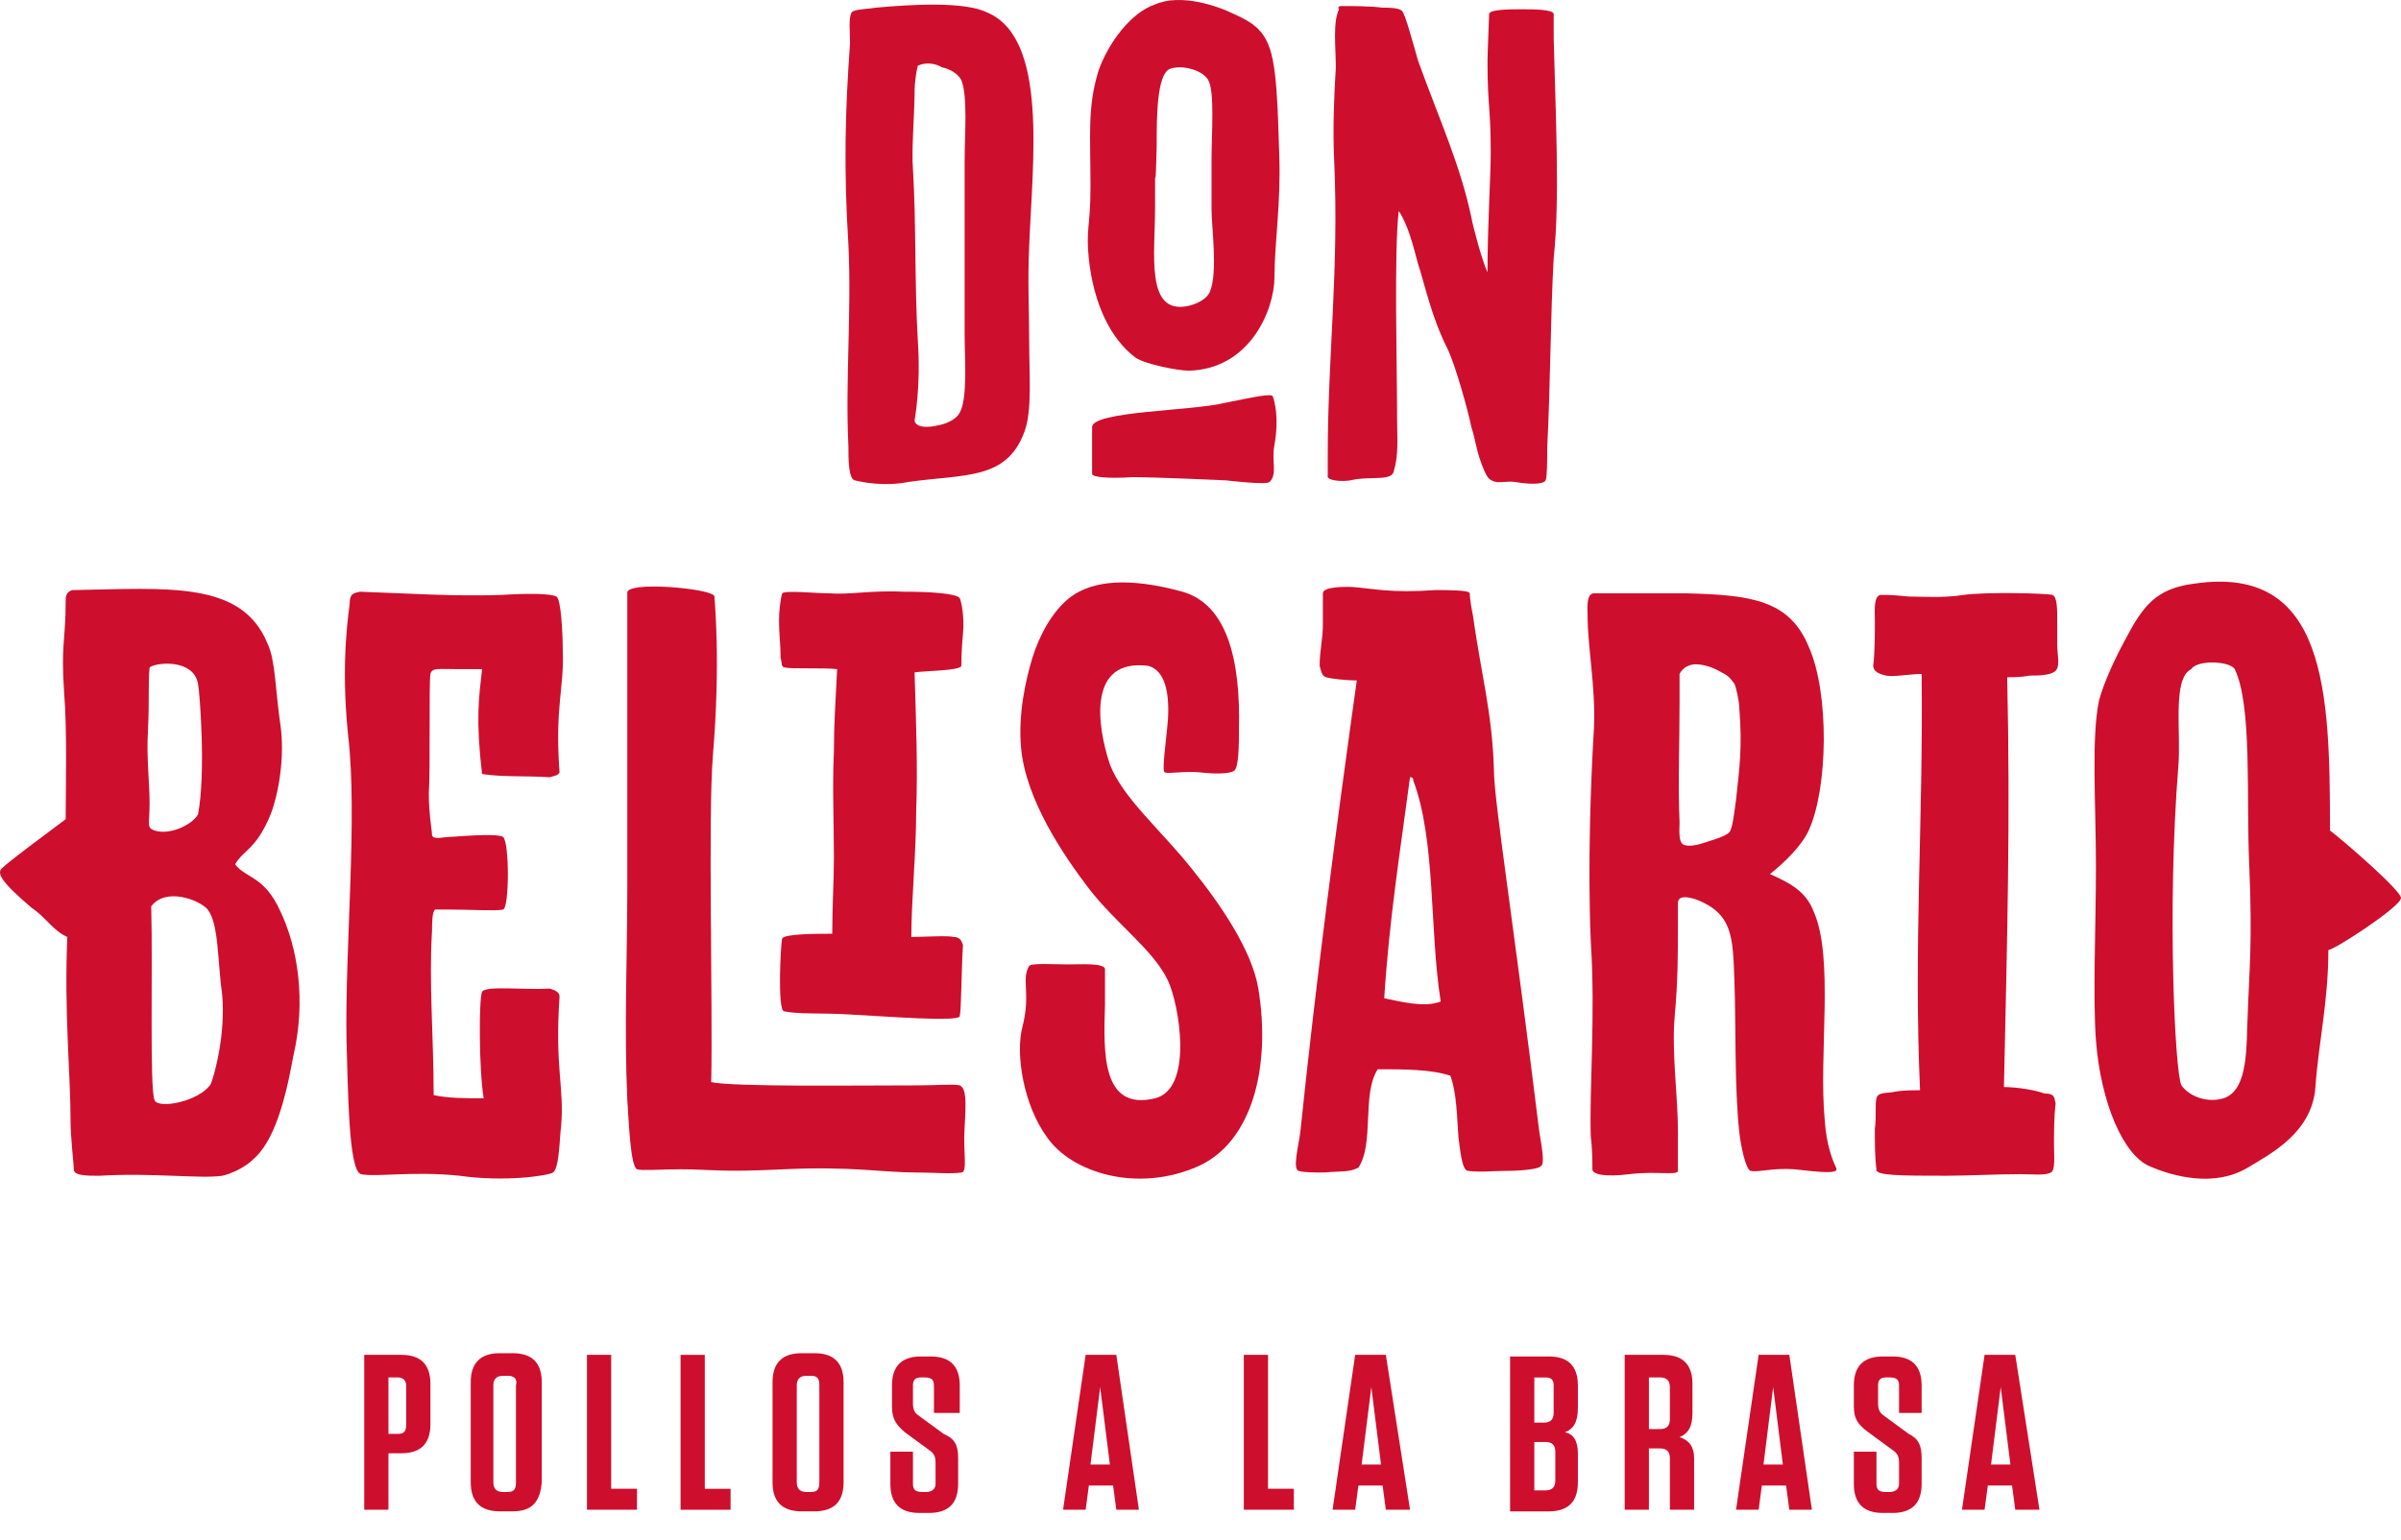 <svg width="67" height="43" viewBox="0 0 67 43" fill="none" xmlns="http://www.w3.org/2000/svg">
<path fill-rule="evenodd" clip-rule="evenodd" d="M37.411 0.169C37.771 0.169 38.221 0.169 38.582 0.214C38.762 0.214 39.032 0.214 39.122 0.304C39.212 0.394 39.392 1.069 39.573 1.7C40.158 3.321 40.743 4.582 41.059 6.068C41.104 6.339 41.374 7.329 41.509 7.6C41.509 6.249 41.599 4.942 41.599 4.267C41.599 2.961 41.509 3.006 41.509 1.7C41.509 1.43 41.554 0.529 41.554 0.394C41.554 0.259 42.14 0.259 42.455 0.259C42.77 0.259 43.356 0.259 43.356 0.394C43.356 0.529 43.356 0.844 43.356 1.069C43.401 3.006 43.536 5.573 43.356 7.194C43.266 8.816 43.266 10.707 43.175 12.508C43.175 12.824 43.175 13.319 43.13 13.409C43.085 13.499 42.815 13.544 42.275 13.454C42.005 13.409 41.779 13.544 41.554 13.364C41.464 13.274 41.374 13.049 41.284 12.779C41.194 12.508 41.149 12.193 41.059 11.923C40.969 11.473 40.608 10.167 40.383 9.716C39.933 8.816 39.753 7.915 39.573 7.374C39.438 6.879 39.302 6.294 39.032 5.888C38.897 7.014 38.987 10.257 38.987 11.788C38.987 12.238 39.032 12.689 38.897 13.139C38.852 13.454 38.221 13.274 37.681 13.409C37.411 13.454 37.005 13.409 37.051 13.274C37.051 13.139 37.051 12.914 37.051 12.689C37.051 9.941 37.366 7.555 37.231 4.492C37.186 3.546 37.231 2.646 37.276 1.88C37.276 1.34 37.186 0.619 37.366 0.259C37.321 0.214 37.366 0.169 37.411 0.169Z" fill="#CE0E2D"/>
<path fill-rule="evenodd" clip-rule="evenodd" d="M25.341 13.454C24.666 13.589 24.035 13.454 23.855 13.409C23.675 13.364 23.675 12.824 23.675 12.463C23.585 10.662 23.765 8.725 23.675 6.834C23.54 4.672 23.585 3.096 23.72 1.204C23.72 0.889 23.675 0.484 23.765 0.349C23.81 0.259 24.17 0.259 24.441 0.214C25.431 0.124 26.918 0.034 27.548 0.349C29.259 1.069 28.809 4.537 28.719 6.879C28.674 7.87 28.719 8.59 28.719 9.536C28.719 10.437 28.809 11.473 28.584 12.058C28.088 13.409 26.918 13.229 25.341 13.454ZM26.152 11.878C26.422 11.833 26.692 11.698 26.782 11.518C27.008 11.112 26.918 9.986 26.918 9.311V4.537C26.918 3.772 27.008 2.691 26.828 2.24C26.737 2.06 26.512 1.925 26.287 1.88C26.062 1.745 25.792 1.745 25.611 1.835C25.567 2.015 25.521 2.285 25.521 2.601C25.521 3.141 25.431 4.222 25.476 4.717C25.567 6.203 25.521 7.96 25.611 9.491C25.702 10.842 25.521 11.698 25.521 11.743C25.567 11.968 25.972 11.923 26.152 11.878Z" fill="#CE0E2D"/>
<path fill-rule="evenodd" clip-rule="evenodd" d="M34.438 0.394C35.564 0.889 35.609 1.34 35.699 4.357C35.744 5.708 35.564 6.789 35.564 7.735C35.564 8.635 34.889 10.302 33.177 10.347C32.862 10.347 31.962 10.166 31.691 9.986C30.971 9.446 30.52 8.455 30.385 7.239C30.295 6.384 30.43 6.339 30.43 5.213C30.43 3.726 30.34 3.006 30.655 1.97C30.926 1.204 31.556 0.349 32.232 0.124C32.952 -0.192 33.988 0.169 34.438 0.394ZM33.763 8.14C33.988 7.599 33.808 6.339 33.808 5.843V4.447C33.808 3.726 33.898 2.556 33.718 2.24C33.583 1.97 32.997 1.79 32.637 1.925C32.277 2.105 32.277 3.276 32.277 4.087C32.232 5.978 32.232 3.952 32.232 5.798C32.232 7.104 31.962 8.77 33.132 8.545C33.358 8.5 33.673 8.365 33.763 8.14Z" fill="#CE0E2D"/>
<path fill-rule="evenodd" clip-rule="evenodd" d="M30.475 13.229C30.475 13.319 30.926 13.364 31.601 13.319C32.277 13.319 34.213 13.409 34.213 13.409C34.213 13.409 35.339 13.544 35.429 13.454C35.654 13.229 35.474 12.869 35.564 12.418C35.699 11.653 35.564 11.202 35.519 11.067C35.474 10.977 35.069 11.067 34.168 11.248C33.267 11.473 30.475 11.473 30.475 11.923C30.475 12.193 30.475 13.139 30.475 13.229Z" fill="#CE0E2D"/>
<path fill-rule="evenodd" clip-rule="evenodd" d="M19.937 16.652C19.937 16.787 20.117 18.408 19.892 21.11C19.757 22.777 19.892 28.001 19.847 30.207C20.522 30.343 23.855 30.297 25.611 30.297C26.152 30.297 26.602 30.253 26.782 30.297C26.962 30.388 26.962 30.703 26.917 31.468C26.872 32.144 27.008 32.729 26.827 32.729C26.557 32.775 26.062 32.729 25.566 32.729C24.621 32.729 23.765 32.549 21.873 32.639C20.072 32.729 19.847 32.639 18.991 32.639C18.451 32.639 17.91 32.684 17.775 32.639C17.595 32.549 17.55 31.378 17.505 30.703C17.415 28.721 17.505 26.695 17.505 24.668C17.505 21.921 17.505 16.967 17.505 16.562C17.415 16.201 19.937 16.427 19.937 16.652Z" fill="#CE0E2D"/>
<path fill-rule="evenodd" clip-rule="evenodd" d="M34.573 20.345C34.573 20.75 34.573 21.425 34.438 21.516C34.303 21.606 33.898 21.606 33.492 21.561C33.042 21.516 32.637 21.606 32.502 21.561C32.412 21.516 32.547 20.66 32.592 20.075C32.637 19.309 32.502 18.723 32.051 18.588C30.34 18.363 30.61 20.255 30.971 21.335C31.331 22.281 32.412 23.182 33.267 24.263C34.033 25.209 34.934 26.515 35.114 27.595C35.474 29.802 34.934 31.874 33.447 32.549C31.736 33.315 29.89 32.73 29.214 31.739C28.584 30.883 28.314 29.442 28.539 28.631C28.764 27.73 28.494 27.325 28.719 26.965C28.764 26.875 29.439 26.92 29.8 26.92C30.16 26.92 30.835 26.875 30.835 27.055C30.835 27.235 30.835 27.64 30.835 28.046C30.79 29.397 30.745 31.018 32.232 30.658C33.312 30.388 32.907 28.046 32.592 27.37C32.187 26.515 31.151 25.794 30.385 24.803C29.665 23.858 28.629 22.326 28.494 20.885C28.404 19.939 28.629 18.949 28.809 18.363C28.989 17.778 29.349 17.057 29.89 16.652C30.52 16.201 31.511 16.111 32.997 16.517C34.258 16.877 34.618 18.453 34.573 20.345Z" fill="#CE0E2D"/>
<path fill-rule="evenodd" clip-rule="evenodd" d="M49.39 24.398C49.886 24.623 50.381 24.848 50.606 25.434C51.192 26.74 50.741 29.442 50.921 31.288C50.966 31.964 51.147 32.414 51.237 32.594C51.327 32.775 50.876 32.729 50.066 32.639C49.48 32.594 49.075 32.729 48.85 32.684C48.715 32.639 48.58 32.009 48.535 31.604C48.399 30.343 48.444 28.676 48.399 27.37C48.354 26.154 48.354 25.524 47.364 25.118C47.228 25.073 46.823 24.938 46.823 25.209C46.823 25.344 46.823 25.479 46.823 25.704C46.823 26.65 46.823 27.37 46.733 28.361C46.643 29.397 46.823 30.568 46.823 31.604C46.823 31.964 46.823 32.504 46.823 32.684C46.823 32.819 46.193 32.684 45.472 32.775C44.752 32.864 44.436 32.775 44.436 32.639C44.436 32.459 44.436 32.054 44.391 31.739C44.346 30.388 44.526 28.361 44.391 26.289C44.301 24.173 44.391 21.741 44.481 20.3C44.526 19.129 44.301 18.093 44.301 17.147C44.301 17.012 44.256 16.562 44.481 16.562C45.382 16.562 46.238 16.562 47.048 16.562C48.85 16.607 49.931 16.742 50.471 18.048C51.056 19.354 51.011 22.011 50.471 23.182C50.291 23.587 49.795 24.083 49.39 24.398ZM48.039 18.768C47.814 18.633 47.544 18.543 47.319 18.543C47.138 18.543 46.958 18.633 46.868 18.813C46.868 19.084 46.868 19.354 46.868 19.624C46.868 20.795 46.823 21.876 46.868 22.957C46.868 23.137 46.823 23.542 47.003 23.587C47.138 23.632 47.364 23.587 47.499 23.542C47.769 23.452 48.129 23.362 48.264 23.227C48.354 23.092 48.399 22.641 48.444 22.326C48.535 21.471 48.625 20.885 48.535 19.759C48.535 19.579 48.444 19.174 48.399 19.084C48.264 18.904 48.219 18.858 48.039 18.768Z" fill="#CE0E2D"/>
<path fill-rule="evenodd" clip-rule="evenodd" d="M23.36 18.678C23.314 19.579 23.27 20.255 23.27 20.975C23.224 22.011 23.27 22.867 23.27 23.948C23.27 24.623 23.224 25.254 23.224 26.064C22.819 26.064 21.873 26.064 21.828 26.199C21.783 26.334 21.693 28.181 21.873 28.226C22.234 28.316 22.954 28.271 23.675 28.316C24.621 28.361 26.782 28.541 26.782 28.361C26.827 28.181 26.827 27.055 26.872 26.379C26.827 26.244 26.782 26.154 26.602 26.154C26.467 26.109 25.746 26.154 25.431 26.154C25.431 25.118 25.566 23.812 25.566 22.642C25.611 21.425 25.566 20.255 25.521 18.768C25.837 18.723 26.782 18.723 26.827 18.588C26.827 18.543 26.827 18.138 26.872 17.688C26.917 17.237 26.827 16.787 26.782 16.697C26.692 16.562 25.927 16.517 25.251 16.517C24.305 16.472 23.72 16.607 23.134 16.562C22.774 16.562 21.918 16.472 21.828 16.562C21.783 16.697 21.738 17.057 21.738 17.327C21.738 17.688 21.783 18.003 21.783 18.363C21.828 18.498 21.783 18.633 21.918 18.633C22.053 18.678 22.954 18.633 23.36 18.678Z" fill="#CE0E2D"/>
<path fill-rule="evenodd" clip-rule="evenodd" d="M15.659 31.423C15.749 30.343 15.478 29.802 15.614 27.82C15.614 27.685 15.478 27.64 15.343 27.595C14.668 27.64 13.542 27.505 13.452 27.685C13.362 27.866 13.362 29.847 13.497 30.658C13.002 30.658 12.506 30.658 12.101 30.568C12.101 28.901 11.966 27.46 12.056 25.974C12.056 25.794 12.056 25.434 12.146 25.389C12.236 25.389 12.416 25.389 12.551 25.389C13.137 25.389 13.857 25.434 14.037 25.389C14.217 25.344 14.217 23.497 14.037 23.362C13.902 23.272 13.182 23.317 12.551 23.362C12.371 23.362 12.101 23.452 12.056 23.317C12.056 23.182 11.966 22.732 11.966 22.146C12.011 21.561 11.966 19.039 12.011 18.813C12.056 18.633 12.236 18.678 12.776 18.678H13.452C13.362 19.489 13.272 20.074 13.452 21.606C14.037 21.696 14.668 21.651 15.343 21.696C15.478 21.651 15.569 21.651 15.614 21.561C15.478 19.714 15.749 19.219 15.704 18.138C15.704 17.733 15.659 16.697 15.524 16.652C15.343 16.562 14.713 16.562 13.992 16.607C12.596 16.652 11.38 16.562 10.029 16.517C9.939 16.562 9.759 16.517 9.759 16.832C9.759 16.967 9.489 18.363 9.714 20.525C9.984 22.822 9.624 26.424 9.669 29.037C9.714 30.297 9.714 32.684 10.074 32.775C10.479 32.864 11.515 32.684 12.821 32.819C14.082 33 15.298 32.819 15.433 32.729C15.614 32.594 15.614 31.739 15.659 31.423Z" fill="#CE0E2D"/>
<path fill-rule="evenodd" clip-rule="evenodd" d="M55.92 30.343C56.011 26.154 56.101 22.957 56.011 18.904C56.191 18.904 56.416 18.904 56.641 18.858C56.866 18.858 57.227 18.858 57.362 18.723C57.497 18.588 57.407 18.273 57.407 18.003C57.407 17.733 57.407 17.507 57.407 17.282C57.407 17.012 57.407 16.652 57.272 16.607C57.136 16.562 55.425 16.517 54.795 16.607C54.209 16.697 53.669 16.652 53.263 16.652C52.813 16.607 52.723 16.607 52.498 16.607C52.273 16.607 52.318 17.057 52.318 17.327C52.318 17.733 52.318 18.183 52.273 18.588C52.273 18.723 52.408 18.813 52.633 18.858C52.813 18.904 53.308 18.813 53.624 18.813C53.669 22.957 53.398 26.379 53.579 30.433C53.398 30.433 53.083 30.433 52.858 30.478C52.633 30.523 52.408 30.478 52.363 30.658C52.318 30.838 52.363 31.198 52.318 31.514C52.318 31.919 52.318 32.324 52.363 32.639C52.318 32.819 53.038 32.819 54.344 32.819C54.885 32.819 55.74 32.775 56.371 32.775C56.686 32.775 57.091 32.819 57.227 32.729C57.362 32.684 57.317 32.234 57.317 31.964C57.317 31.558 57.317 31.198 57.362 30.793C57.317 30.658 57.362 30.523 57.046 30.523C56.821 30.433 56.281 30.343 55.92 30.343Z" fill="#CE0E2D"/>
<path fill-rule="evenodd" clip-rule="evenodd" d="M66.999 25.073C67.044 24.893 65.378 23.452 65.018 23.182C65.018 19.309 64.928 15.751 61.235 16.291C60.154 16.427 59.794 16.922 59.298 17.868C59.028 18.363 58.713 19.039 58.578 19.534C58.352 20.57 58.487 22.416 58.487 24.173C58.487 25.929 58.397 27.776 58.487 29.037C58.623 30.793 59.253 32.234 59.974 32.549C60.694 32.864 61.82 33.135 62.721 32.594C63.396 32.189 64.522 31.604 64.612 30.343C64.702 29.081 64.973 27.956 64.973 26.515C65.063 26.559 66.954 25.344 66.999 25.073ZM62.766 24.173C62.856 26.334 62.766 27.055 62.721 28.361C62.676 29.127 62.766 30.433 62.045 30.658C61.595 30.793 61.099 30.613 60.874 30.297C60.694 29.982 60.469 25.389 60.784 21.425C60.874 20.48 60.604 18.948 61.145 18.678C61.325 18.408 62.225 18.453 62.361 18.678C62.856 19.714 62.676 22.281 62.766 24.173Z" fill="#CE0E2D"/>
<path fill-rule="evenodd" clip-rule="evenodd" d="M7.822 25.434C7.372 24.443 6.877 24.533 6.561 24.128C6.787 23.722 7.147 23.722 7.552 22.732C7.777 22.146 7.957 21.11 7.822 20.21C7.687 19.309 7.687 18.408 7.462 17.958C6.742 16.201 4.67 16.427 2.013 16.472C1.878 16.517 1.833 16.607 1.833 16.742C1.833 17.913 1.698 17.958 1.788 19.309C1.878 20.435 1.833 21.921 1.833 22.867L0.932 23.542C0.932 23.542 0.211 24.083 0.076 24.218C-0.104 24.353 -0.014 24.578 0.887 25.344C1.292 25.614 1.472 25.974 1.878 26.154C1.788 28.271 1.968 29.982 1.968 31.243C1.968 31.784 2.058 32.459 2.058 32.639C2.058 32.82 2.418 32.82 2.778 32.82C4.22 32.73 5.616 32.91 6.201 32.82C6.426 32.775 6.832 32.594 7.057 32.369C7.642 31.874 7.957 30.748 8.183 29.487C8.543 27.956 8.318 26.47 7.822 25.434ZM4.174 18.633C4.31 18.498 5.39 18.363 5.526 19.084C5.571 19.309 5.751 21.561 5.526 22.732C5.345 23.047 4.715 23.317 4.31 23.182C4.084 23.092 4.174 23.047 4.174 22.416C4.174 21.831 4.084 21.155 4.129 20.39C4.174 19.444 4.129 19.129 4.174 18.633ZM5.886 30.253C5.571 30.748 4.4 30.973 4.31 30.703C4.174 30.343 4.265 27.055 4.22 25.299C4.625 24.758 5.571 25.119 5.796 25.389C6.111 25.794 6.066 26.83 6.201 27.776C6.291 28.811 6.021 29.892 5.886 30.253Z" fill="#CE0E2D"/>
<path fill-rule="evenodd" clip-rule="evenodd" d="M42.95 31.558C42.23 25.704 41.689 22.326 41.689 21.515C41.644 19.894 41.329 18.813 41.104 17.192C41.059 16.967 41.014 16.697 41.014 16.562C41.014 16.471 40.383 16.471 40.068 16.471C38.762 16.562 38.356 16.427 37.681 16.381C37.456 16.381 36.915 16.381 36.915 16.562C36.915 16.742 36.915 17.147 36.915 17.417C36.915 17.868 36.825 18.138 36.825 18.588C36.87 18.723 36.87 18.858 37.005 18.904C37.141 18.948 37.591 18.994 37.861 18.994C37.276 23.182 36.735 27.28 36.285 31.604C36.24 31.964 36.06 32.639 36.24 32.684C36.375 32.729 36.69 32.729 36.96 32.729C37.456 32.684 37.636 32.729 37.906 32.594C38.356 31.919 37.996 30.523 38.447 29.847C39.167 29.847 39.933 29.847 40.473 30.027C40.653 30.523 40.653 31.153 40.698 31.739C40.743 32.054 40.788 32.684 40.968 32.684C41.329 32.729 41.644 32.684 42.004 32.684C42.41 32.684 42.95 32.639 42.995 32.549C43.13 32.504 42.995 31.874 42.95 31.558ZM38.627 27.866C38.762 25.704 39.077 23.722 39.347 21.696C39.437 21.696 39.437 21.741 39.437 21.786C40.068 23.452 39.888 25.974 40.203 27.956C39.752 28.136 39.077 27.956 38.627 27.866Z" fill="#CE0E2D"/>
<path d="M10.84 42.142H10.164V37.819H11.2C11.741 37.819 12.011 38.089 12.011 38.629V39.755C12.011 40.295 11.741 40.566 11.2 40.566H10.84V42.142ZM11.11 38.449H10.84V40.025H11.11C11.29 40.025 11.335 39.935 11.335 39.755V38.674C11.335 38.539 11.245 38.449 11.11 38.449Z" fill="#CE0E2D"/>
<path d="M14.307 42.187H13.947C13.407 42.187 13.136 41.917 13.136 41.376V38.584C13.136 38.044 13.407 37.773 13.947 37.773H14.307C14.848 37.773 15.118 38.044 15.118 38.584V41.376C15.073 41.917 14.848 42.187 14.307 42.187ZM14.172 38.404H14.037C13.857 38.404 13.767 38.494 13.767 38.674V41.376C13.767 41.556 13.857 41.647 14.037 41.647H14.172C14.352 41.647 14.398 41.556 14.398 41.376V38.674C14.443 38.494 14.352 38.404 14.172 38.404Z" fill="#CE0E2D"/>
<path d="M17.055 37.864V41.556H17.775V42.142H16.379V37.819H17.055V37.864Z" fill="#CE0E2D"/>
<path d="M19.667 37.865V41.558H20.387V42.143H18.991V37.82H19.667V37.865Z" fill="#CE0E2D"/>
<path d="M22.729 42.187H22.369C21.828 42.187 21.558 41.917 21.558 41.376V38.584C21.558 38.044 21.828 37.773 22.369 37.773H22.729C23.27 37.773 23.54 38.044 23.54 38.584V41.376C23.54 41.917 23.27 42.187 22.729 42.187ZM22.639 38.404H22.504C22.324 38.404 22.234 38.494 22.234 38.674V41.376C22.234 41.556 22.324 41.647 22.504 41.647H22.639C22.819 41.647 22.864 41.556 22.864 41.376V38.674C22.864 38.494 22.819 38.404 22.639 38.404Z" fill="#CE0E2D"/>
<path d="M26.737 40.701V41.421C26.737 41.962 26.467 42.232 25.927 42.232H25.656C25.116 42.232 24.846 41.962 24.846 41.421V40.521H25.476V41.421C25.476 41.602 25.566 41.647 25.746 41.647H25.837C26.017 41.647 26.107 41.556 26.107 41.421V40.836C26.107 40.656 26.062 40.566 25.927 40.476L25.251 39.98C24.981 39.755 24.891 39.575 24.891 39.26V38.674C24.891 38.134 25.161 37.864 25.701 37.864H25.972C26.512 37.864 26.782 38.134 26.782 38.674V39.44H26.062V38.674C26.062 38.494 25.972 38.449 25.791 38.449H25.701C25.521 38.449 25.476 38.539 25.476 38.674V39.17C25.476 39.35 25.521 39.44 25.656 39.53L26.332 40.025C26.647 40.16 26.737 40.34 26.737 40.701Z" fill="#CE0E2D"/>
<path d="M31.781 42.142H31.151L31.061 41.466H30.385L30.295 42.142H29.665L30.295 37.819H31.151L31.781 42.142ZM30.43 40.881H30.971L30.7 38.719L30.43 40.881Z" fill="#CE0E2D"/>
<path d="M35.384 37.864V41.556H36.105V42.142H34.709V37.819H35.384V37.864Z" fill="#CE0E2D"/>
<path d="M39.347 42.142H38.672L38.582 41.466H37.906L37.816 42.142H37.186L37.816 37.819H38.672L39.347 42.142ZM37.996 40.881H38.537L38.267 38.719L37.996 40.881Z" fill="#CE0E2D"/>
<path d="M44.031 40.566V41.377C44.031 41.917 43.761 42.188 43.22 42.188H42.139V37.864H43.22C43.761 37.864 44.031 38.134 44.031 38.675V39.305C44.031 39.711 43.896 39.891 43.671 39.981C43.896 40.026 44.031 40.206 44.031 40.566ZM43.13 38.45H42.815V39.711H43.085C43.265 39.711 43.355 39.62 43.355 39.44V38.675C43.355 38.54 43.31 38.45 43.13 38.45ZM42.815 41.602H43.13C43.31 41.602 43.401 41.512 43.401 41.332V40.521C43.401 40.341 43.31 40.251 43.13 40.251H42.815V41.602Z" fill="#CE0E2D"/>
<path d="M47.274 40.701V42.142H46.598V40.701C46.598 40.521 46.508 40.431 46.328 40.431H46.013V42.142H45.337V37.819H46.418C46.958 37.819 47.228 38.089 47.228 38.629V39.44C47.228 39.845 47.093 40.025 46.868 40.115C47.139 40.205 47.274 40.386 47.274 40.701ZM46.328 38.449H46.013V39.89H46.328C46.508 39.89 46.598 39.8 46.598 39.62V38.719C46.598 38.539 46.508 38.449 46.328 38.449Z" fill="#CE0E2D"/>
<path d="M50.561 42.142H49.931L49.841 41.466H49.165L49.075 42.142H48.444L49.075 37.819H49.931L50.561 42.142ZM49.21 40.881H49.751L49.48 38.719L49.21 40.881Z" fill="#CE0E2D"/>
<path d="M53.623 40.701V41.421C53.623 41.962 53.353 42.232 52.813 42.232H52.543C52.002 42.232 51.732 41.962 51.732 41.421V40.521H52.363V41.421C52.363 41.602 52.453 41.647 52.633 41.647H52.723C52.903 41.647 52.993 41.556 52.993 41.421V40.836C52.993 40.656 52.948 40.566 52.813 40.476L52.137 39.98C51.822 39.755 51.732 39.575 51.732 39.26V38.674C51.732 38.134 52.002 37.864 52.543 37.864H52.813C53.353 37.864 53.623 38.134 53.623 38.674V39.44H52.993V38.674C52.993 38.494 52.903 38.449 52.723 38.449H52.633C52.453 38.449 52.408 38.539 52.408 38.674V39.17C52.408 39.35 52.453 39.44 52.588 39.53L53.263 40.025C53.533 40.16 53.623 40.34 53.623 40.701Z" fill="#CE0E2D"/>
<path d="M56.911 42.142H56.236L56.146 41.466H55.47L55.38 42.142H54.749L55.38 37.819H56.236L56.911 42.142ZM55.56 40.881H56.101L55.83 38.719L55.56 40.881Z" fill="#CE0E2D"/>
</svg>

